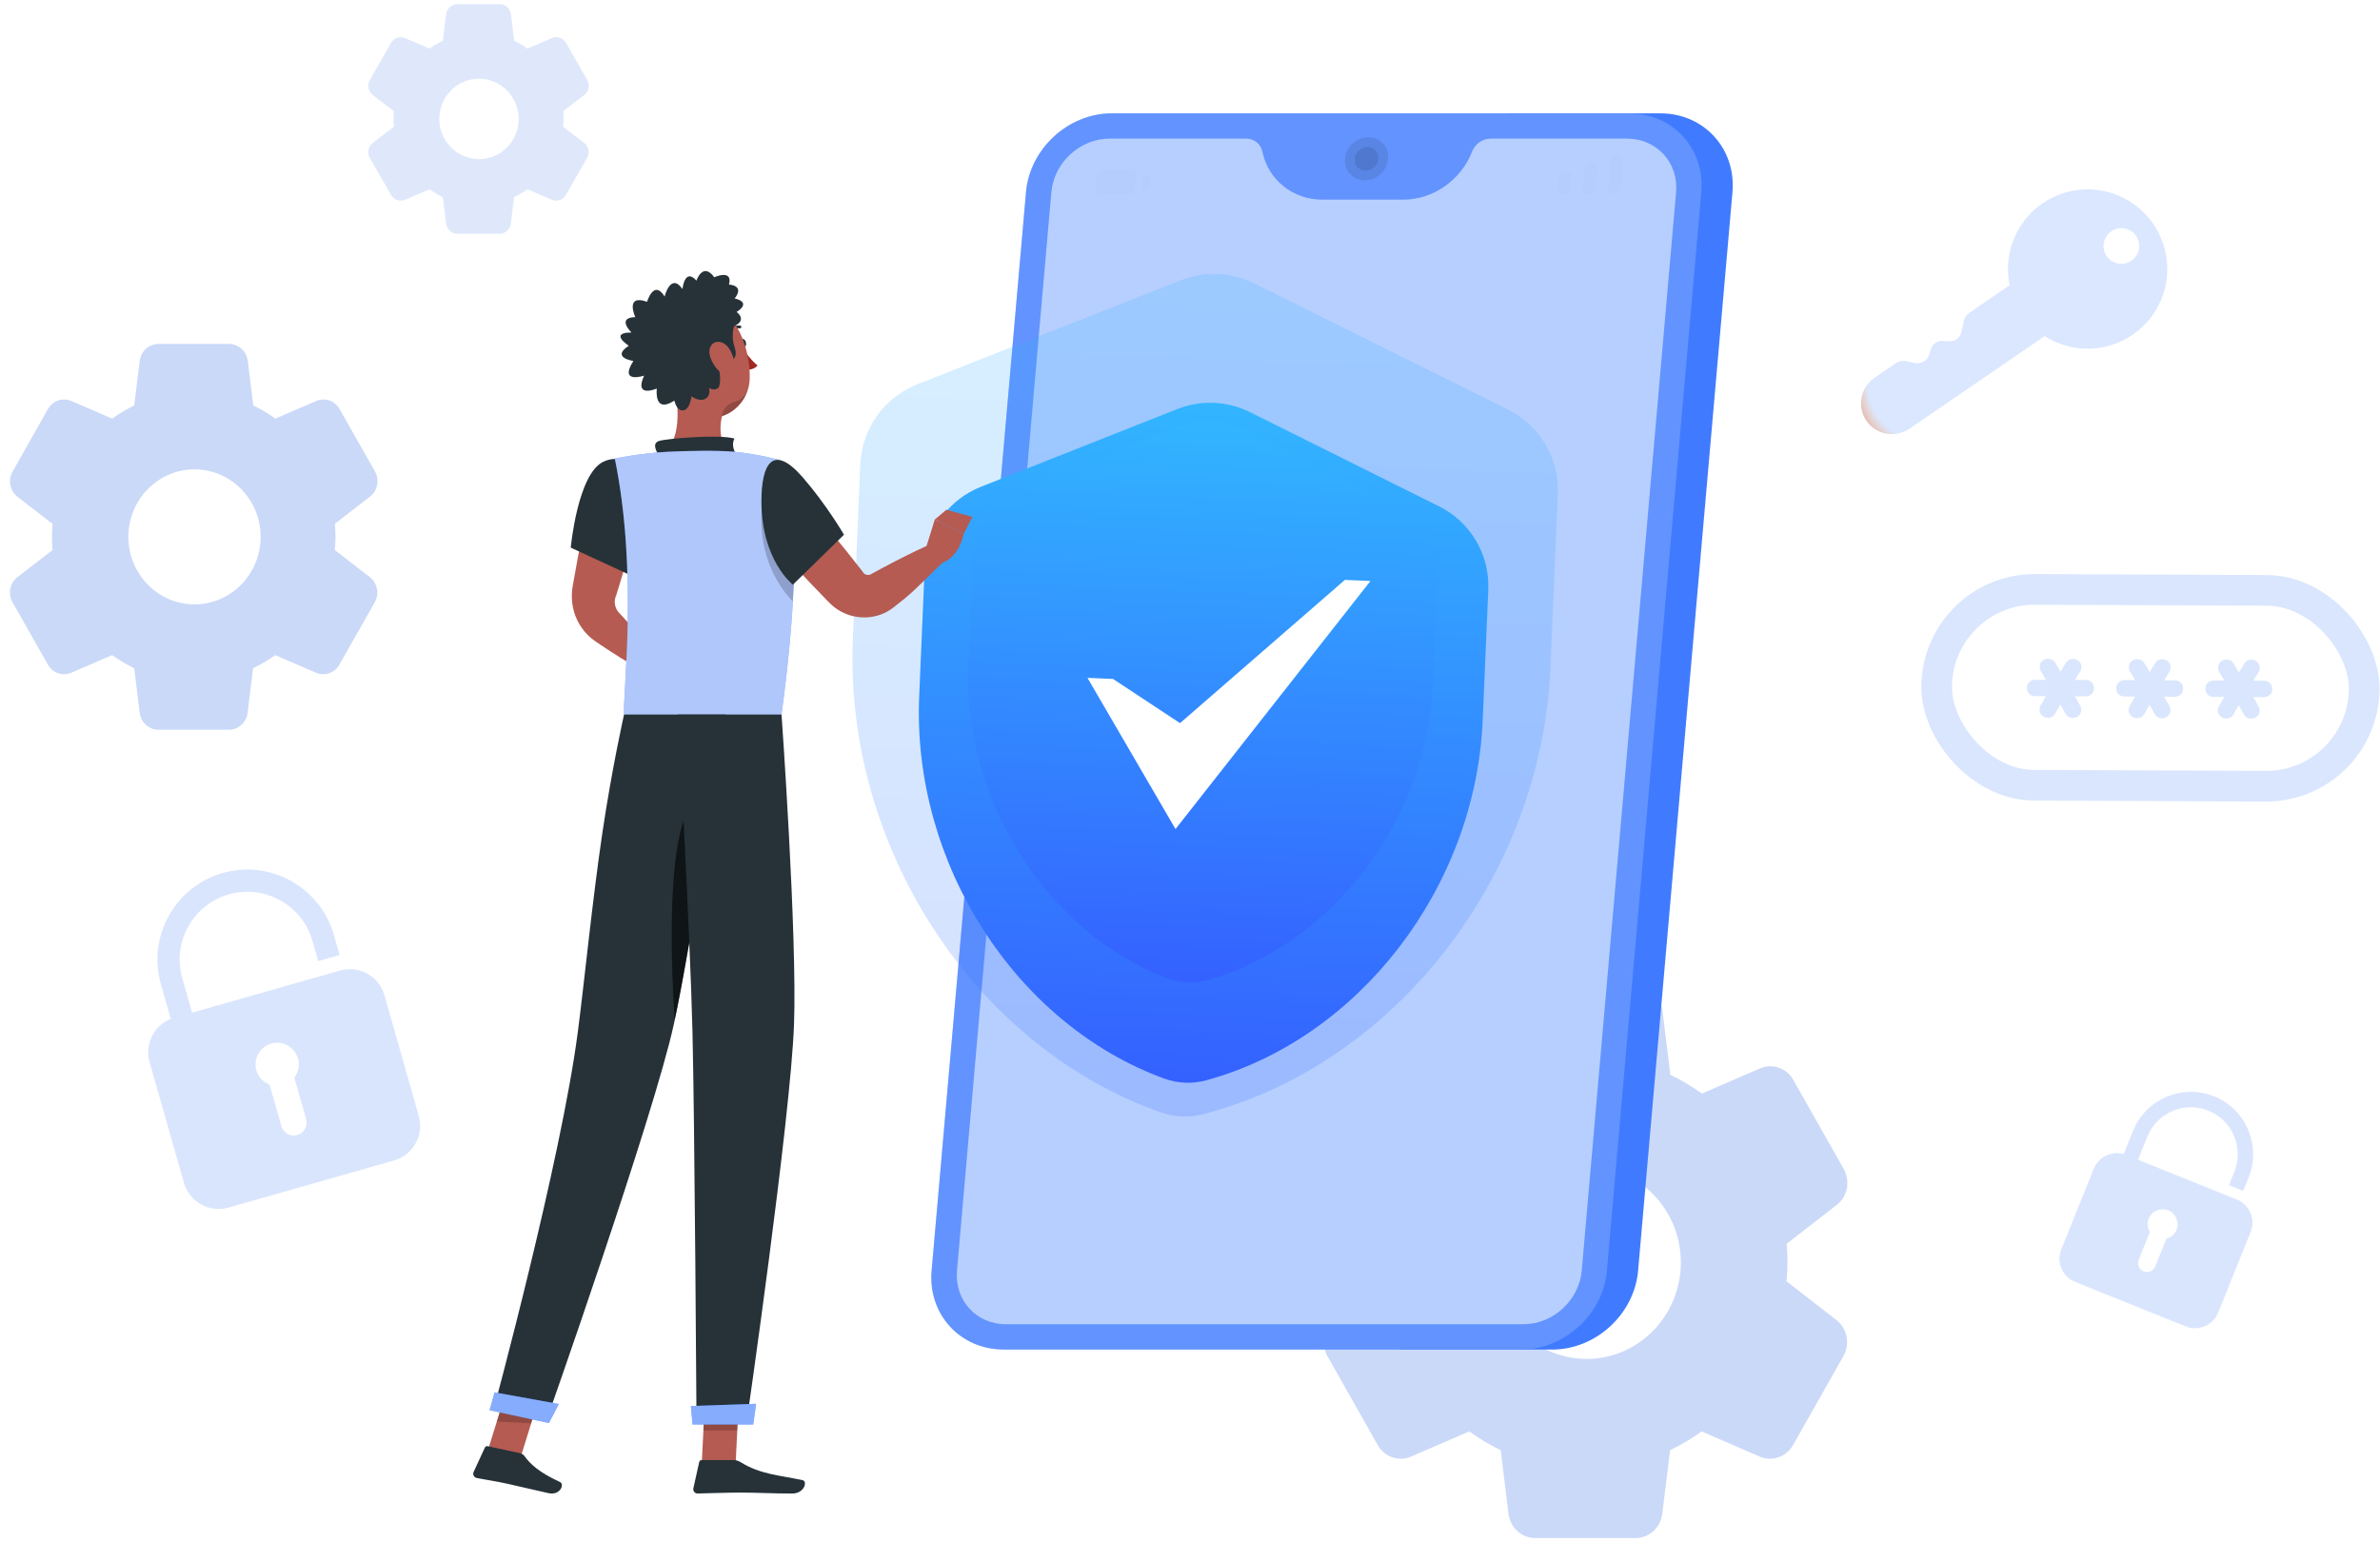 <svg width="233" height="151" viewBox="0 0 233 151" fill="none" xmlns="http://www.w3.org/2000/svg">
<g id="6310506 1">
<g id="Background_Complete">
<path id="Vector" opacity="0.5" d="M33.29 95.033L18.804 99.153L17.838 95.761C16.84 92.245 18.886 88.569 22.402 87.57C25.918 86.571 29.594 88.618 30.593 92.134L31.154 94.105L33.246 93.511L32.684 91.54C31.355 86.87 26.478 84.151 21.808 85.479C17.138 86.808 14.42 91.689 15.747 96.355L16.717 99.765C15.065 100.429 14.15 102.243 14.645 103.993L18.01 115.819C18.542 117.688 20.488 118.775 22.362 118.242L38.578 113.626C40.447 113.093 41.534 111.147 41 109.274L37.636 97.447C37.109 95.587 35.163 94.5 33.29 95.033ZM28.814 105.506L29.971 109.577C30.161 110.248 29.775 110.94 29.105 111.135C28.434 111.324 27.742 110.938 27.548 110.268L26.39 106.197C25.784 105.967 25.291 105.472 25.097 104.802C24.778 103.679 25.428 102.505 26.556 102.185C27.679 101.866 28.853 102.516 29.172 103.644C29.37 104.308 29.207 104.991 28.814 105.506Z" fill="#B4CDFC"/>
<path id="Vector_2" opacity="0.5" d="M218.987 117.455L209.31 113.555L210.223 111.289C211.17 108.941 213.851 107.799 216.199 108.746C218.548 109.693 219.69 112.374 218.743 114.722L218.213 116.039L219.61 116.603L220.14 115.286C221.396 112.166 219.883 108.606 216.763 107.349C213.643 106.092 210.081 107.609 208.826 110.726L207.908 113.003C206.722 112.665 205.45 113.269 204.978 114.437L201.796 122.338C201.293 123.587 201.897 125.008 203.148 125.512L213.983 129.875C215.232 130.377 216.653 129.774 217.157 128.522L220.34 120.622C220.842 119.38 220.239 117.959 218.987 117.455ZM212.089 121.284L210.993 124.004C210.812 124.451 210.306 124.666 209.857 124.488C209.41 124.307 209.195 123.801 209.373 123.352L210.469 120.633C210.235 120.249 210.176 119.769 210.354 119.32C210.657 118.57 211.511 118.204 212.264 118.508C213.014 118.81 213.38 119.664 213.076 120.417C212.902 120.865 212.523 121.169 212.089 121.284Z" fill="#B4CDFC"/>
</g>
<path id="Vector_3" d="M174.993 123.616C174.993 122.996 174.967 122.402 174.914 121.782L179.817 117.977C180.872 117.168 181.162 115.657 180.503 114.47L175.573 105.755C175.257 105.183 174.746 104.751 174.138 104.542C173.529 104.333 172.867 104.361 172.278 104.622L166.61 107.077C165.635 106.375 164.607 105.755 163.526 105.242L162.762 99.01C162.603 97.66 161.47 96.635 160.152 96.635H150.319C148.975 96.635 147.841 97.66 147.683 99.01L146.918 105.242C145.838 105.755 144.809 106.375 143.834 107.077L138.166 104.622C136.954 104.082 135.53 104.568 134.871 105.755L129.942 114.497C129.283 115.684 129.573 117.168 130.627 118.004L135.53 121.809C135.421 123.02 135.421 124.239 135.53 125.451L130.627 129.255C129.573 130.065 129.283 131.576 129.942 132.763L134.871 141.478C135.53 142.665 136.954 143.151 138.166 142.611L143.834 140.156C144.809 140.857 145.838 141.478 146.918 141.99L147.683 148.223C147.841 149.572 148.975 150.597 150.293 150.597H160.125C161.443 150.597 162.577 149.572 162.735 148.223L163.5 141.99C164.581 141.478 165.609 140.857 166.584 140.156L172.252 142.611C173.464 143.151 174.888 142.665 175.547 141.478L180.476 132.763C181.135 131.576 180.846 130.092 179.791 129.255L174.888 125.451C174.967 124.83 174.993 124.237 174.993 123.616ZM155.328 133.06C150.24 133.06 146.101 128.824 146.101 123.616C146.101 118.409 150.24 114.173 155.328 114.173C160.415 114.173 164.554 118.409 164.554 123.616C164.554 128.824 160.415 133.06 155.328 133.06Z" fill="#CAD9F8"/>
<g id="Device">
<g id="Group">
<path id="Vector_4" d="M162.562 11.099H147.592L137.002 132.14H151.973C156.231 132.14 159.997 128.678 160.369 124.42L169.607 18.824C169.979 14.562 166.82 11.099 162.562 11.099Z" fill="#407BFF"/>
<path id="Vector_5" d="M159.509 11.099H108.839C104.582 11.099 100.816 14.561 100.444 18.819L91.206 124.416C90.834 128.673 93.993 132.136 98.25 132.136H148.92C153.178 132.136 156.943 128.673 157.316 124.416L166.553 18.819C166.925 14.561 163.767 11.099 159.509 11.099Z" fill="#407BFF"/>
<path id="Vector_6" opacity="0.3" d="M159.509 11.099H108.839C104.582 11.099 100.816 14.561 100.444 18.819L91.206 124.416C90.834 128.673 93.993 132.136 98.25 132.136H148.92C153.178 132.136 156.943 128.673 157.316 124.416L166.553 18.819C166.925 14.561 163.767 11.099 159.509 11.099Z" fill="#B4CDFC"/>
<path id="Vector_7" d="M159.293 13.573H145.936C145.15 13.573 144.409 14.088 144.115 14.847C143.035 17.638 140.299 19.55 137.388 19.55H129.489C126.574 19.55 124.174 17.638 123.585 14.847C123.424 14.093 122.776 13.573 121.99 13.573H108.633C105.736 13.573 103.18 15.923 102.927 18.819L93.689 124.416C93.436 127.313 95.579 129.662 98.476 129.662H149.145C152.042 129.662 154.599 127.313 154.851 124.416L164.089 18.819C164.332 15.923 162.19 13.573 159.293 13.573Z" fill="#B6CFFF"/>
<path id="Vector_8" opacity="0.1" d="M135.894 15.55C135.793 16.718 134.763 17.66 133.599 17.66C132.431 17.66 131.572 16.713 131.673 15.55C131.774 14.382 132.804 13.439 133.967 13.439C135.135 13.439 135.995 14.382 135.894 15.55Z" fill="black"/>
<path id="Vector_9" opacity="0.1" d="M134.937 15.55C134.882 16.189 134.321 16.704 133.682 16.704C133.043 16.704 132.574 16.189 132.629 15.55C132.684 14.911 133.245 14.396 133.884 14.396C134.519 14.396 134.992 14.911 134.937 15.55Z" fill="black"/>
<g id="Group_2">
<g id="Group_3" opacity="0.8">
<path id="Vector_10" d="M153.054 19.072C152.714 19.072 152.461 18.796 152.489 18.451L152.59 17.32C152.622 16.98 152.921 16.7 153.261 16.7C153.601 16.7 153.854 16.975 153.827 17.32L153.726 18.451C153.698 18.791 153.395 19.072 153.054 19.072Z" fill="#B4CDFC"/>
<path id="Vector_11" d="M158.001 19.072C157.661 19.072 157.408 18.796 157.436 18.451L157.666 15.798C157.698 15.458 157.997 15.177 158.337 15.177C158.677 15.177 158.93 15.453 158.903 15.798L158.673 18.451C158.645 18.791 158.342 19.072 158.001 19.072Z" fill="#B4CDFC"/>
<path id="Vector_12" d="M155.528 19.072C155.188 19.072 154.935 18.796 154.962 18.451L155.128 16.561C155.16 16.221 155.459 15.941 155.799 15.941C156.139 15.941 156.392 16.217 156.365 16.561L156.199 18.451C156.172 18.791 155.868 19.072 155.528 19.072Z" fill="#B4CDFC"/>
</g>
<g id="Group_4" opacity="0.8">
<path id="Vector_13" d="M110.693 19.072H107.584C107.391 19.072 107.249 18.916 107.267 18.723L107.414 17.053C107.433 16.86 107.603 16.704 107.796 16.704H110.904C111.097 16.704 111.24 16.86 111.221 17.053L111.074 18.723C111.056 18.916 110.886 19.072 110.693 19.072Z" fill="#B4CDFC"/>
<path id="Vector_14" d="M112.132 18.617C111.939 18.617 111.796 18.461 111.815 18.267L111.884 17.504C111.902 17.311 112.072 17.155 112.265 17.155C112.458 17.155 112.601 17.311 112.582 17.504L112.514 18.267C112.495 18.461 112.325 18.617 112.132 18.617Z" fill="#B4CDFC"/>
</g>
</g>
</g>
<g id="logo_main">
<mask id="mask0_37_505" style="mask-type:alpha" maskUnits="userSpaceOnUse" x="69" y="19" width="98" height="98">
<rect id="Rectangle 3887" x="73.518" y="19.91" width="93.061" height="93.061" transform="rotate(2.445 73.518 19.91)" fill="#D9D9D9"/>
</mask>
<g mask="url(#mask0_37_505)">
<g id="Group 33834">
<g id="Group 812">
<path id="Vector_15" opacity="0.2" d="M122.771 27.742C120.536 26.631 117.935 26.52 115.614 27.436L89.8 37.629C86.558 38.909 84.373 41.981 84.224 45.468L83.495 62.526C82.627 82.857 95.361 102.494 113.641 108.911C114.976 109.38 116.422 109.441 117.792 109.088C136.553 104.253 150.913 85.772 151.781 65.441L152.51 48.383C152.658 44.896 150.743 41.649 147.621 40.097L122.771 27.742Z" fill="url(#paint0_linear_37_505)"/>
<g id="icon">
<g id="Vector_16" filter="url(#filter0_d_37_505)">
<path d="M122.354 36.349C120.145 35.249 117.573 35.139 115.278 36.047L96.023 43.667C92.831 44.929 90.681 47.952 90.535 51.381L89.988 64.193C89.291 80.513 99.4 96.28 113.971 101.606C115.285 102.086 116.719 102.147 118.069 101.781C133.041 97.716 144.457 82.868 145.154 66.548L145.701 53.736C145.847 50.307 143.962 47.112 140.89 45.582L122.354 36.349Z" fill="url(#paint1_linear_37_505)"/>
</g>
<path id="Vector_17" d="M122.117 42.187C119.902 41.079 117.319 40.969 115.018 41.883L100.693 47.576C97.507 48.841 95.362 51.861 95.216 55.285L94.805 64.928C94.234 78.303 102.397 91.228 114.218 95.759C115.53 96.262 116.972 96.324 118.322 95.934C130.486 92.427 139.721 80.245 140.292 66.87L140.704 57.227C140.85 53.803 138.971 50.612 135.904 49.079L122.117 42.187Z" fill="url(#paint2_linear_37_505)"/>
</g>
</g>
<path id="Vector_18" d="M131.665 56.78L115.524 70.805L108.966 66.479L106.463 66.372L115.081 81.178L134.167 56.887L131.665 56.78Z" fill="white"/>
</g>
</g>
</g>
</g>
<g id="Character">
<g id="Group_5">
<g id="Group_6">
<path id="Vector_19" d="M77.748 47.92C78.925 49.203 80.051 50.527 81.164 51.87C82.276 53.208 83.362 54.569 84.433 55.944C84.479 56.003 84.461 55.98 84.474 55.999C84.479 56.008 84.479 56.022 84.488 56.026C84.502 56.04 84.507 56.063 84.52 56.072C84.543 56.105 84.571 56.132 84.603 56.164C84.668 56.224 84.759 56.266 84.856 56.284C84.907 56.293 84.957 56.298 85.012 56.293C85.04 56.298 85.067 56.288 85.095 56.288C85.109 56.288 85.123 56.279 85.136 56.279C85.159 56.27 85.146 56.288 85.21 56.252L86.359 55.626C87.904 54.808 89.463 54.008 91.072 53.291L92.42 54.96C91.123 56.155 89.771 57.645 88.406 58.739L87.376 59.548C87.348 59.571 87.238 59.645 87.169 59.691C87.091 59.742 87.012 59.797 86.93 59.843C86.764 59.935 86.594 60.027 86.415 60.096C86.061 60.247 85.684 60.344 85.302 60.404C84.534 60.519 83.739 60.44 82.994 60.174C82.621 60.04 82.263 59.861 81.936 59.636C81.771 59.525 81.614 59.401 81.463 59.273C81.385 59.208 81.316 59.139 81.247 59.07L81.063 58.886C79.844 57.64 78.644 56.38 77.467 55.093C76.29 53.81 75.127 52.514 74.014 51.176L77.748 47.92Z" fill="#B55B52"/>
<path id="Vector_20" d="M90.447 54.306L91.518 50.862L94.341 52.269C94.341 52.269 93.932 54.78 91.877 55.217L90.447 54.306Z" fill="#B55B52"/>
<path id="Vector_21" d="M92.65 49.911L95.197 50.609L94.342 52.269L91.519 50.862L92.65 49.911Z" fill="#B55B52"/>
</g>
<g id="Group_7">
<path id="Vector_22" d="M62.905 48.858C62.597 50.32 62.224 51.768 61.829 53.208C61.438 54.651 61.011 56.086 60.565 57.511L60.399 58.049L60.316 58.316C60.298 58.376 60.289 58.389 60.27 58.426C60.22 58.559 60.188 58.707 60.183 58.863C60.174 59.171 60.247 59.511 60.45 59.806C60.468 59.852 60.624 60.022 60.749 60.155L61.13 60.569L61.884 61.41C62.381 61.98 62.873 62.55 63.342 63.148L61.742 65.001C61.08 64.624 60.445 64.22 59.811 63.81L58.868 63.19L58.404 62.872C58.247 62.762 58.119 62.688 57.866 62.477C56.992 61.737 56.339 60.684 56.1 59.511C55.976 58.927 55.948 58.32 56.017 57.718C56.036 57.575 56.063 57.405 56.086 57.281L56.137 57.005L56.233 56.454C56.491 54.978 56.767 53.506 57.075 52.049C57.383 50.587 57.709 49.129 58.105 47.685L62.905 48.858Z" fill="#B55B52"/>
<path id="Vector_23" d="M61.774 63.029L63.673 62.058L64.509 65.281C64.509 65.281 62.987 65.865 61.81 65.116L61.774 63.029Z" fill="#B55B52"/>
<path id="Vector_24" d="M66.29 61.024L66.377 63.985L64.257 65.369L63.522 62.119L66.29 61.024Z" fill="#B55B52"/>
</g>
<path id="Vector_25" d="M72.492 33.657C72.538 33.887 72.694 34.043 72.846 34.015C72.993 33.983 73.076 33.776 73.03 33.546C72.984 33.316 72.823 33.16 72.676 33.188C72.529 33.22 72.446 33.427 72.492 33.657Z" fill="#263238"/>
<path id="Vector_26" d="M72.676 34.048C72.676 34.048 73.463 35.257 74.162 35.777C73.835 36.237 73.113 36.205 73.113 36.205L72.676 34.048Z" fill="#A02724"/>
<path id="Vector_27" d="M71.403 32.563C71.37 32.563 71.338 32.549 71.311 32.526C71.255 32.475 71.251 32.388 71.301 32.333C71.816 31.776 72.437 31.878 72.465 31.882C72.538 31.896 72.589 31.965 72.575 32.039C72.561 32.112 72.492 32.163 72.419 32.149C72.4 32.144 71.913 32.075 71.504 32.517C71.476 32.544 71.439 32.563 71.403 32.563Z" fill="#263238"/>
<path id="Vector_28" d="M65.862 36.862C66.368 38.972 66.873 42.834 65.066 44.241C65.066 44.241 65.775 46.379 70.584 46.379C75.872 46.379 73.113 45 73.113 45C70.225 44.439 70.303 41.933 70.805 40.292L65.862 36.862Z" fill="#B55B52"/>
<path id="Vector_29" d="M64.501 44.633C64.184 44.049 63.839 43.377 64.556 43.166C65.347 42.936 70.418 42.508 71.908 42.941C71.448 43.754 72.225 44.757 72.225 44.757L64.501 44.633Z" fill="#263238"/>
<path id="Vector_30" d="M68.704 143.295H72.019L72.35 136.619H69.03L68.704 143.295Z" fill="#B55B52"/>
<path id="Vector_31" d="M47.65 142.376L51.011 142.555L53.052 135.976L49.691 135.796L47.65 142.376Z" fill="#B55B52"/>
<path id="Vector_32" d="M50.909 142.288L47.746 141.603C47.631 141.58 47.511 141.635 47.465 141.746L46.367 144.127C46.252 144.376 46.403 144.665 46.67 144.716C47.778 144.937 48.33 144.987 49.723 145.291C50.578 145.475 52.514 145.948 53.696 146.201C54.854 146.449 55.286 145.323 54.827 145.111C52.758 144.164 51.893 143.336 51.337 142.559C51.227 142.421 51.075 142.325 50.909 142.288Z" fill="#263238"/>
<path id="Vector_33" d="M71.844 142.96H68.695C68.575 142.96 68.474 143.043 68.451 143.158L67.881 145.719C67.821 145.985 68.023 146.238 68.295 146.234C69.43 146.215 71.072 146.146 72.497 146.146C74.166 146.146 75.61 146.238 77.564 146.238C78.746 146.238 79.077 145.043 78.58 144.932C76.323 144.44 74.484 144.385 72.534 143.185C72.327 143.056 72.093 142.96 71.844 142.96Z" fill="#263238"/>
<path id="Vector_34" d="M59.057 45.216C56.551 46.407 55.875 53.621 55.875 53.621L62.069 56.481C62.069 56.481 63.604 54.215 63.724 50.656C63.848 46.931 61.618 44.002 59.057 45.216Z" fill="#263238"/>
<path id="Vector_35" opacity="0.4" d="M62.418 49.667C61.301 51.4 61.407 54.09 61.793 56.357L62.069 56.485C62.069 56.485 63.609 54.219 63.724 50.66C63.729 50.439 63.729 50.218 63.724 50.002L62.418 49.667Z" fill="black"/>
<g id="Group_8">
<path id="Vector_36" d="M76.341 45.041C76.341 45.041 79.408 48.508 76.511 69.958C71.867 69.958 63.352 69.958 61.089 69.958C60.984 67.59 62.469 56.044 60.188 44.89C60.188 44.89 62.832 44.361 65.352 44.237C67.324 44.14 70.175 44.081 71.908 44.237C74.189 44.453 76.341 45.041 76.341 45.041Z" fill="#407BFF"/>
<path id="Vector_37" opacity="0.6" d="M76.341 45.041C76.341 45.041 79.408 48.508 76.511 69.958C71.867 69.958 63.352 69.958 61.089 69.958C60.984 67.59 62.469 56.044 60.188 44.89C60.188 44.89 62.832 44.361 65.352 44.237C67.324 44.14 70.175 44.081 71.908 44.237C74.189 44.453 76.341 45.041 76.341 45.041Z" fill="#FAFAFA"/>
</g>
<path id="Vector_38" opacity="0.2" d="M77.688 51.598L77.628 51.548L74.561 49.911C74.249 54.633 76.359 57.594 77.614 58.886C77.794 55.861 77.789 53.474 77.688 51.598Z" fill="black"/>
<path id="Vector_39" opacity="0.2" d="M72.35 136.619L72.18 140.063H68.86L69.03 136.619H72.35Z" fill="black"/>
<path id="Vector_40" opacity="0.2" d="M49.691 135.801L53.052 135.975L51.999 139.369L48.638 139.189L49.691 135.801Z" fill="black"/>
<path id="Vector_41" d="M64.795 34.719C65.536 37.482 65.83 39.138 67.536 40.287C70.101 42.016 73.297 40.029 73.394 37.101C73.486 34.466 72.258 30.387 69.292 29.831C66.368 29.284 64.055 31.955 64.795 34.719Z" fill="#B55B52"/>
<path id="Vector_42" d="M71.044 69.963C71.044 69.963 67.77 91.996 65.977 100.25C64.009 109.289 53.462 139.194 53.462 139.194L48.303 138.077C48.303 138.077 54.914 113.708 56.565 101.068C57.209 96.139 57.986 88.189 58.97 81.559C59.922 75.14 61.094 69.963 61.094 69.963H71.044Z" fill="#263238"/>
<path id="Vector_43" d="M54.698 137.469C54.721 137.474 53.737 139.336 53.737 139.336L47.93 138.081L48.417 136.334L54.698 137.469Z" fill="#407BFF"/>
<path id="Vector_44" opacity="0.6" d="M54.698 137.469C54.721 137.474 53.737 139.336 53.737 139.336L47.93 138.081L48.417 136.334L54.698 137.469Z" fill="#B4CDFC"/>
<path id="Vector_45" opacity="0.6" d="M68.975 77.811C65.191 78.551 65.591 92.662 66.046 99.918C67.136 94.787 68.736 84.919 69.826 77.912C69.577 77.788 69.292 77.747 68.975 77.811Z" fill="black"/>
<path id="Vector_46" d="M76.511 69.963C76.511 69.963 78.051 91.518 77.734 100.309C77.407 109.455 73.072 139.397 73.072 139.397H68.189C68.189 139.397 68.009 109.988 67.793 101.008C67.554 91.219 66.372 69.963 66.372 69.963H76.511Z" fill="#263238"/>
<path id="Vector_47" d="M74.014 137.452C74.037 137.452 73.738 139.479 73.738 139.479H67.798L67.637 137.668L74.014 137.452Z" fill="#407BFF"/>
<path id="Vector_48" opacity="0.6" d="M74.014 137.452C74.037 137.452 73.738 139.479 73.738 139.479H67.798L67.637 137.668L74.014 137.452Z" fill="#B4CDFC"/>
<path id="Vector_49" d="M74.543 49.083C74.543 54.867 77.623 57.249 77.623 57.249L82.626 52.357C82.626 52.357 80.925 49.428 78.584 46.734C75.692 43.409 74.543 45.359 74.543 49.083Z" fill="#263238"/>
<path id="Vector_50" opacity="0.2" d="M73.219 38.149C73.09 38.503 72.759 39.105 71.922 39.344C70.699 39.694 70.685 40.728 70.685 40.728L70.699 40.747C71.862 40.361 72.833 39.4 73.219 38.149Z" fill="black"/>
<path id="Vector_51" d="M71.922 29.224C72.952 27.923 71.366 27.863 71.366 27.863C71.78 26.314 69.922 27.146 69.922 27.146C68.809 25.61 68.18 27.477 68.18 27.477C67.025 26.176 66.814 28.3 66.814 28.3C65.655 26.649 65.067 29.031 65.067 29.031C64 27.316 63.347 29.551 63.347 29.551C61.145 28.765 62.193 31.05 62.193 31.05C60.312 31.1 61.821 32.558 61.821 32.558C59.568 32.562 61.554 33.854 61.554 33.854C59.765 35.027 62.009 35.344 62.009 35.344C60.552 37.625 63.057 36.779 63.057 36.779C62.041 39.036 64.294 38.043 64.294 38.043C64.147 40.223 65.407 39.629 66.014 39.225C66.129 39.662 66.35 40.131 66.754 40.181C67.54 40.282 67.692 38.802 67.692 38.802C67.692 38.802 68.423 39.367 69.03 39.059C69.642 38.751 69.412 37.974 69.412 37.974C69.412 37.974 69.881 38.324 70.308 37.988C70.57 37.786 70.57 36.319 70.24 35.804L71.435 35.335C71.435 35.335 72.322 35.211 71.927 34.038C71.531 32.866 71.867 31.942 71.867 31.942C73.219 31.307 72.111 30.549 72.111 30.549C73.665 29.546 71.922 29.224 71.922 29.224Z" fill="#263238"/>
<path id="Vector_52" d="M69.499 34.834C69.687 35.56 70.165 36.181 70.662 36.553C71.412 37.11 71.972 36.563 71.917 35.712C71.871 34.949 71.421 33.735 70.593 33.51C69.779 33.289 69.283 34.006 69.499 34.834Z" fill="#B55B52"/>
</g>
</g>
<g id="ic_password_manager" opacity="0.5">
<g id="fluent-emoji:key">
<g id="Group_9">
<g id="Group_10">
<path id="Vector_53" fill-rule="evenodd" clip-rule="evenodd" d="M200.171 32.909C201.686 33.879 203.489 34.295 205.275 34.088C207.061 33.881 208.721 33.063 209.973 31.772C211.225 30.481 211.993 28.797 212.145 27.006C212.298 25.214 211.827 23.424 210.812 21.94C209.795 20.452 208.293 19.363 206.564 18.857C204.834 18.352 202.982 18.461 201.324 19.167C199.665 19.873 198.303 21.131 197.468 22.729C196.633 24.326 196.377 26.163 196.744 27.927L192.801 30.63C192.512 30.827 192.312 31.129 192.242 31.471L192.039 32.462C191.98 32.753 191.816 33.011 191.579 33.188C191.342 33.365 191.047 33.449 190.752 33.423L190.226 33.377C189.966 33.354 189.705 33.421 189.489 33.567C189.272 33.714 189.112 33.93 189.036 34.181L188.885 34.683C188.793 34.986 188.59 35.243 188.316 35.402C188.043 35.561 187.719 35.611 187.411 35.541L186.645 35.368C186.464 35.327 186.277 35.324 186.095 35.358C185.913 35.393 185.74 35.465 185.587 35.57L183.461 37.027C182.817 37.487 182.38 38.182 182.243 38.961C182.106 39.74 182.279 40.542 182.727 41.195C183.174 41.848 183.859 42.299 184.635 42.452C185.411 42.606 186.217 42.449 186.879 42.015L200.172 32.91L200.171 32.909ZM208.698 25.507C208.508 25.643 208.294 25.739 208.067 25.79C207.84 25.842 207.605 25.847 207.376 25.807C207.147 25.767 206.928 25.681 206.733 25.555C206.537 25.428 206.369 25.265 206.238 25.073C206.106 24.881 206.014 24.664 205.968 24.436C205.921 24.209 205.92 23.974 205.965 23.745C206.011 23.517 206.101 23.3 206.231 23.108C206.361 22.915 206.528 22.75 206.723 22.622C207.106 22.372 207.571 22.281 208.02 22.37C208.469 22.459 208.865 22.72 209.123 23.098C209.382 23.475 209.482 23.939 209.402 24.389C209.323 24.84 209.07 25.241 208.698 25.507Z" fill="#B6CFFF"/>
</g>
<path id="Vector_54" fill-rule="evenodd" clip-rule="evenodd" d="M200.172 32.909C201.686 33.879 203.489 34.295 205.275 34.088C207.061 33.881 208.721 33.062 209.973 31.772C211.225 30.481 211.993 28.797 212.146 27.005C212.298 25.214 211.827 23.424 210.812 21.94C209.795 20.452 208.294 19.363 206.564 18.857C204.834 18.352 202.982 18.461 201.324 19.167C199.666 19.872 198.303 21.131 197.468 22.728C196.633 24.326 196.377 26.163 196.745 27.927L192.801 30.63C192.513 30.827 192.312 31.129 192.242 31.471L192.039 32.462C191.98 32.753 191.816 33.011 191.579 33.188C191.342 33.365 191.047 33.449 190.752 33.423L190.226 33.376C189.966 33.353 189.705 33.421 189.489 33.567C189.272 33.714 189.112 33.93 189.037 34.181L188.885 34.683C188.793 34.986 188.59 35.242 188.317 35.402C188.043 35.561 187.719 35.61 187.411 35.541L186.645 35.367C186.464 35.327 186.277 35.324 186.095 35.358C185.913 35.393 185.741 35.465 185.588 35.57L183.461 37.027C182.818 37.487 182.38 38.182 182.243 38.961C182.106 39.74 182.28 40.542 182.727 41.195C183.174 41.847 183.859 42.299 184.635 42.452C185.412 42.605 186.217 42.449 186.879 42.015L200.173 32.909L200.172 32.909ZM208.698 25.507C208.509 25.642 208.294 25.739 208.067 25.79C207.84 25.841 207.606 25.847 207.376 25.807C207.147 25.766 206.929 25.68 206.733 25.554C206.538 25.428 206.369 25.265 206.238 25.073C206.106 24.881 206.015 24.664 205.968 24.436C205.921 24.208 205.92 23.974 205.966 23.745C206.011 23.517 206.101 23.3 206.231 23.107C206.361 22.914 206.529 22.749 206.723 22.622C207.106 22.372 207.572 22.281 208.02 22.37C208.469 22.459 208.865 22.72 209.123 23.098C209.382 23.475 209.482 23.939 209.402 24.389C209.323 24.84 209.07 25.241 208.698 25.507Z" fill="url(#paint3_radial_37_505)"/>
</g>
</g>
</g>
<g id="Group 33830" opacity="0.5">
<rect id="Rectangle 342" x="189.636" y="57.67" width="41.858" height="19.177" rx="9.589" transform="rotate(0.24 189.636 57.67)" stroke="#B4CDFC" stroke-width="3"/>
<g id="Group 33831">
<path id="Vector_55" d="M200.07 70.175C199.87 70.067 199.744 69.906 199.69 69.692C199.636 69.478 199.664 69.273 199.774 69.077L200.296 68.169L199.26 68.165C199.023 68.164 198.828 68.088 198.675 67.936C198.521 67.784 198.444 67.591 198.445 67.359C198.446 67.127 198.524 66.936 198.68 66.785C198.835 66.634 199.031 66.559 199.266 66.559L200.303 66.564L199.788 65.705C199.68 65.509 199.654 65.303 199.709 65.09C199.765 64.876 199.893 64.716 200.093 64.61C200.294 64.503 200.503 64.478 200.721 64.532C200.939 64.586 201.102 64.712 201.21 64.909L201.725 65.767L202.247 64.913C202.357 64.717 202.521 64.593 202.74 64.54C202.958 64.488 203.167 64.516 203.367 64.623C203.566 64.731 203.693 64.892 203.747 65.107C203.8 65.321 203.772 65.526 203.662 65.722L203.14 66.576L204.177 66.58C204.414 66.581 204.609 66.658 204.762 66.811C204.916 66.963 204.992 67.155 204.992 67.386C204.991 67.618 204.913 67.81 204.757 67.961C204.602 68.112 204.406 68.187 204.17 68.186L203.134 68.181L203.648 69.093C203.757 69.29 203.783 69.495 203.727 69.709C203.672 69.923 203.544 70.083 203.344 70.189C203.143 70.295 202.934 70.321 202.716 70.266C202.498 70.212 202.335 70.087 202.226 69.89L201.712 68.978L201.19 69.885C201.08 70.081 200.915 70.206 200.697 70.258C200.478 70.311 200.269 70.283 200.07 70.175ZM208.8 70.212C208.6 70.104 208.474 69.943 208.42 69.729C208.366 69.514 208.394 69.309 208.504 69.114L209.026 68.206L207.99 68.202C207.753 68.201 207.558 68.124 207.405 67.972C207.251 67.82 207.174 67.628 207.175 67.395C207.176 67.163 207.254 66.972 207.41 66.822C207.565 66.671 207.761 66.596 207.997 66.596L209.033 66.6L208.518 65.742C208.41 65.545 208.384 65.34 208.439 65.126C208.495 64.912 208.623 64.752 208.823 64.646C209.024 64.54 209.233 64.514 209.451 64.569C209.669 64.623 209.832 64.749 209.94 64.945L210.455 65.804L210.977 64.95C211.087 64.754 211.251 64.63 211.47 64.577C211.688 64.525 211.897 64.552 212.097 64.66C212.297 64.768 212.423 64.929 212.477 65.143C212.53 65.358 212.502 65.562 212.392 65.758L211.87 66.612L212.907 66.617C213.144 66.618 213.339 66.695 213.492 66.847C213.646 67 213.722 67.192 213.722 67.423C213.721 67.655 213.643 67.846 213.487 67.998C213.332 68.149 213.136 68.224 212.9 68.222L211.864 68.218L212.378 69.13C212.487 69.326 212.513 69.532 212.457 69.746C212.402 69.959 212.274 70.119 212.074 70.225C211.873 70.332 211.664 70.358 211.446 70.303C211.228 70.249 211.065 70.123 210.956 69.927L210.442 69.015L209.92 69.922C209.81 70.118 209.645 70.242 209.427 70.295C209.208 70.347 208.999 70.32 208.8 70.212ZM217.53 70.248C217.33 70.141 217.204 69.98 217.15 69.765C217.096 69.551 217.124 69.346 217.234 69.15L217.756 68.243L216.72 68.238C216.483 68.237 216.288 68.161 216.135 68.009C215.981 67.857 215.904 67.665 215.905 67.432C215.906 67.2 215.984 67.009 216.14 66.858C216.295 66.708 216.491 66.632 216.727 66.633L217.763 66.637L217.248 65.779C217.14 65.582 217.114 65.377 217.169 65.163C217.225 64.949 217.353 64.789 217.553 64.683C217.754 64.577 217.963 64.551 218.181 64.605C218.399 64.66 218.562 64.785 218.67 64.982L219.185 65.84L219.707 64.986C219.817 64.79 219.981 64.666 220.2 64.614C220.418 64.561 220.627 64.589 220.827 64.697C221.027 64.805 221.153 64.966 221.207 65.18C221.26 65.394 221.232 65.599 221.122 65.795L220.6 66.649L221.637 66.653C221.874 66.654 222.069 66.731 222.222 66.884C222.376 67.036 222.452 67.228 222.452 67.46C222.451 67.691 222.373 67.883 222.217 68.034C222.062 68.186 221.866 68.26 221.63 68.259L220.594 68.254L221.108 69.166C221.217 69.363 221.243 69.568 221.188 69.782C221.132 69.996 221.004 70.156 220.804 70.262C220.603 70.368 220.394 70.394 220.176 70.34C219.958 70.285 219.795 70.16 219.686 69.963L219.172 69.051L218.65 69.959C218.54 70.154 218.375 70.279 218.157 70.331C217.938 70.384 217.729 70.356 217.53 70.248Z" fill="#B4CDFC"/>
</g>
</g>
<path id="Vector_56" opacity="0.6" d="M55.173 11.645C55.173 11.386 55.162 11.139 55.14 10.88L57.204 9.295C57.648 8.958 57.77 8.328 57.493 7.834L55.417 4.203C55.284 3.964 55.069 3.784 54.813 3.697C54.556 3.61 54.278 3.622 54.03 3.73L51.643 4.753C51.233 4.461 50.8 4.203 50.345 3.989L50.023 1.392C49.956 0.83 49.479 0.403 48.924 0.403H44.784C44.218 0.403 43.74 0.83 43.674 1.392L43.352 3.989C42.897 4.203 42.464 4.461 42.053 4.753L39.667 3.73C39.156 3.506 38.557 3.708 38.279 4.203L36.204 7.845C35.926 8.34 36.048 8.958 36.492 9.306L38.557 10.892C38.511 11.396 38.511 11.904 38.557 12.409L36.492 13.994C36.048 14.332 35.926 14.961 36.204 15.456L38.279 19.087C38.557 19.582 39.156 19.784 39.667 19.559L42.053 18.536C42.464 18.828 42.897 19.087 43.352 19.301L43.674 21.898C43.74 22.46 44.218 22.887 44.773 22.887H48.913C49.468 22.887 49.945 22.46 50.012 21.898L50.334 19.301C50.789 19.087 51.221 18.828 51.632 18.536L54.019 19.559C54.529 19.784 55.129 19.582 55.406 19.087L57.482 15.456C57.759 14.961 57.637 14.343 57.193 13.994L55.129 12.409C55.162 12.151 55.173 11.903 55.173 11.645ZM46.893 15.579C44.75 15.579 43.008 13.815 43.008 11.645C43.008 9.475 44.75 7.71 46.893 7.71C49.035 7.71 50.778 9.475 50.778 11.645C50.778 13.815 49.035 15.579 46.893 15.579Z" fill="#CAD9F8"/>
<path id="Vector_57" d="M32.842 52.566C32.842 52.132 32.824 51.716 32.787 51.282L36.228 48.619C36.968 48.052 37.171 46.995 36.709 46.163L33.249 40.063C33.027 39.663 32.669 39.361 32.242 39.214C31.815 39.068 31.35 39.088 30.937 39.27L26.959 40.989C26.275 40.498 25.553 40.063 24.795 39.704L24.259 35.341C24.148 34.397 23.352 33.679 22.427 33.679H15.527C14.584 33.679 13.788 34.397 13.677 35.341L13.14 39.704C12.382 40.063 11.661 40.498 10.976 40.989L6.999 39.27C6.148 38.892 5.149 39.232 4.686 40.063L1.227 46.182C0.765 47.013 0.968 48.052 1.708 48.638L5.149 51.301C5.072 52.149 5.072 53.002 5.149 53.85L1.708 56.513C0.968 57.08 0.765 58.138 1.227 58.969L4.686 65.069C5.149 65.9 6.148 66.24 6.999 65.862L10.976 64.144C11.661 64.635 12.382 65.069 13.14 65.428L13.677 69.791C13.788 70.735 14.584 71.453 15.508 71.453H22.409C23.334 71.453 24.129 70.735 24.24 69.791L24.777 65.428C25.535 65.069 26.256 64.635 26.941 64.144L30.918 65.862C31.769 66.24 32.768 65.9 33.231 65.069L36.69 58.969C37.153 58.138 36.949 57.099 36.209 56.513L32.768 53.85C32.824 53.416 32.842 53.001 32.842 52.566ZM19.042 59.176C15.471 59.176 12.567 56.211 12.567 52.566C12.567 48.921 15.471 45.956 19.042 45.956C22.612 45.956 25.517 48.921 25.517 52.566C25.517 56.211 22.612 59.176 19.042 59.176Z" fill="#CAD9F8"/>
</g>
<defs>
<filter id="filter0_d_37_505" x="59.954" y="9.437" width="115.755" height="126.58" filterUnits="userSpaceOnUse" color-interpolation-filters="sRGB">
<feFlood flood-opacity="0" result="BackgroundImageFix"/>
<feColorMatrix in="SourceAlpha" type="matrix" values="0 0 0 0 0 0 0 0 0 0 0 0 0 0 0 0 0 0 127 0" result="hardAlpha"/>
<feOffset dy="4"/>
<feGaussianBlur stdDeviation="15"/>
<feComposite in2="hardAlpha" operator="out"/>
<feColorMatrix type="matrix" values="0 0 0 0 0 0 0 0 0 0 0 0 0 0 0 0 0 0 0.25 0"/>
<feBlend mode="normal" in2="BackgroundImageFix" result="effect1_dropShadow_37_505"/>
<feBlend mode="normal" in="SourceGraphic" in2="effect1_dropShadow_37_505" result="shape"/>
</filter>
<linearGradient id="paint0_linear_37_505" x1="119.225" y1="26.829" x2="115.703" y2="109.308" gradientUnits="userSpaceOnUse">
<stop stop-color="#32B5FF"/>
<stop offset="1" stop-color="#3461FF"/>
</linearGradient>
<linearGradient id="paint1_linear_37_505" x1="118.848" y1="35.445" x2="116.006" y2="102.011" gradientUnits="userSpaceOnUse">
<stop stop-color="#32B5FF"/>
<stop offset="1" stop-color="#3461FF"/>
</linearGradient>
<linearGradient id="paint2_linear_37_505" x1="118.6" y1="41.277" x2="116.256" y2="96.181" gradientUnits="userSpaceOnUse">
<stop stop-color="#32B5FF"/>
<stop offset="1" stop-color="#3461FF"/>
</linearGradient>
<radialGradient id="paint3_radial_37_505" cx="0" cy="0" r="1" gradientUnits="userSpaceOnUse" gradientTransform="translate(201.088 29.415) rotate(146.941) scale(22.021 11.214)">
<stop offset="0.935" stop-color="#F18849" stop-opacity="0"/>
<stop offset="1" stop-color="#CC6946"/>
</radialGradient>
</defs>
</svg>
